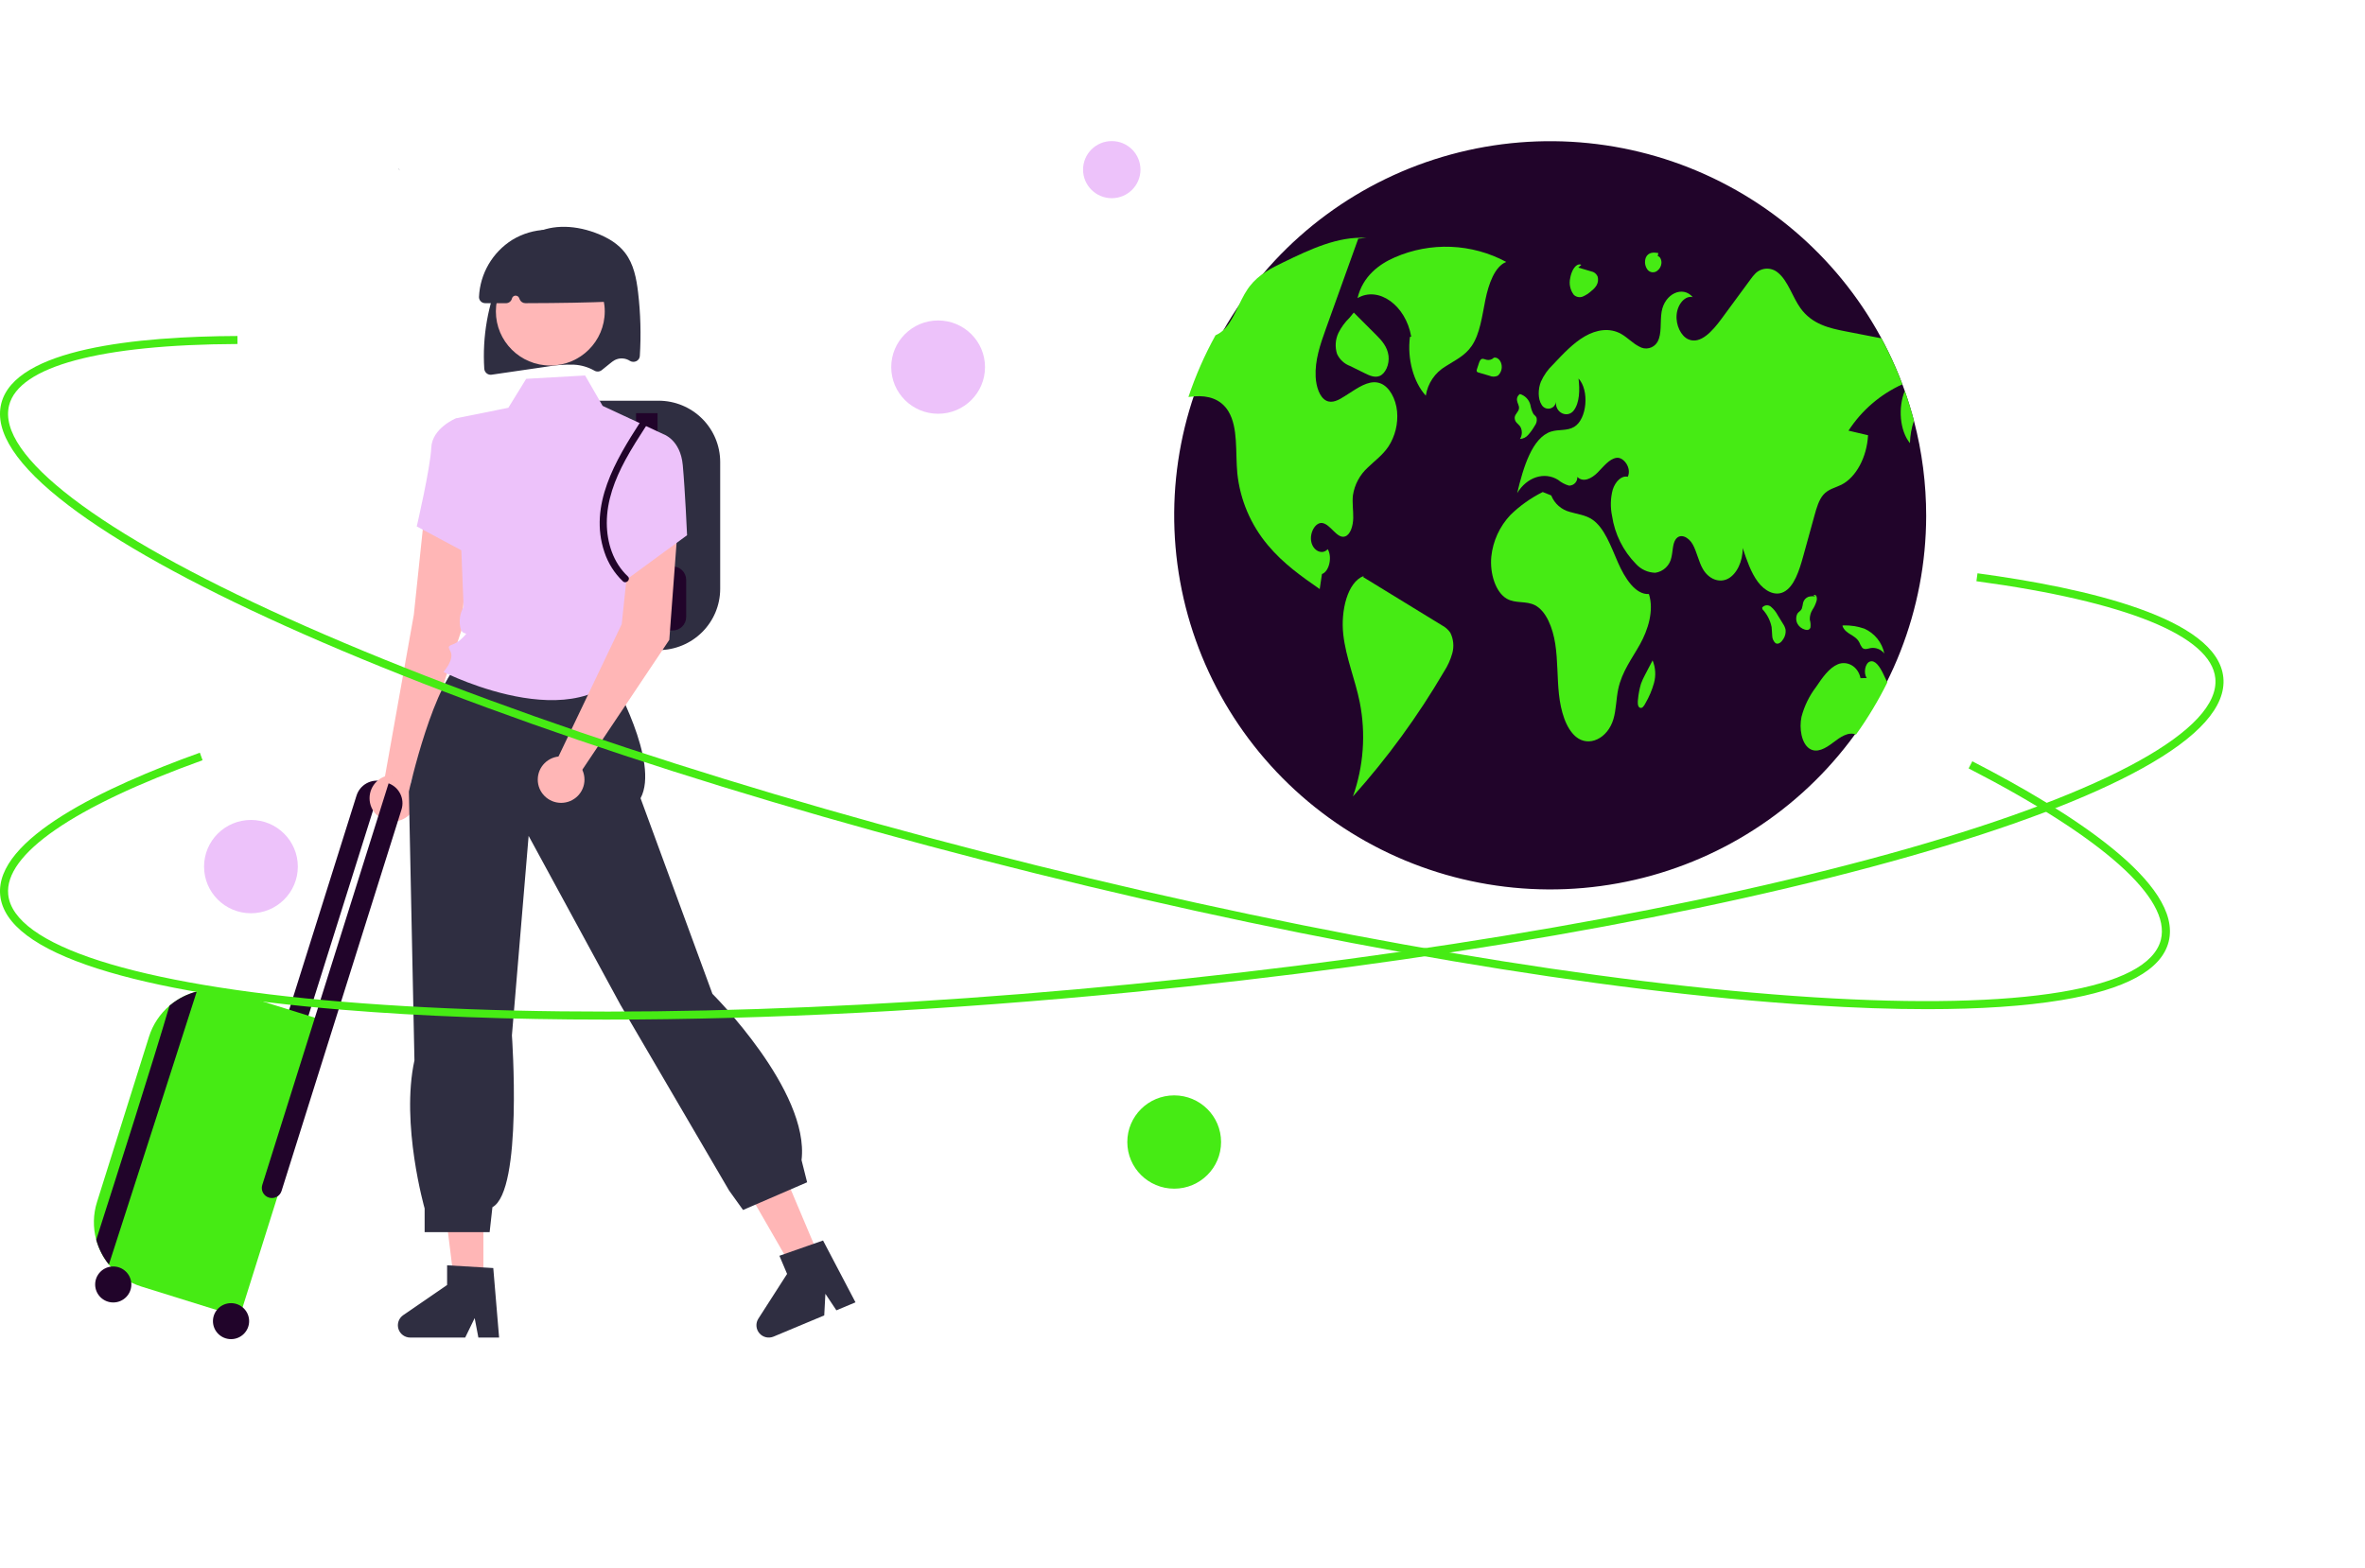 <svg width="680" height="451" viewBox="0 0 680 451" fill="none" xmlns="http://www.w3.org/2000/svg">
<g clip-path="url(#clip0_1163_2048)">
<path d="M115.109 49.063C114.905 48.885 114.713 48.695 114.514 48.513C114.507 48.531 114.506 48.551 114.498 48.569L115.109 49.063Z" fill="#2F2E41"/>
<path d="M553.829 148.421C553.776 175.286 543.628 201.159 525.38 220.954C507.132 240.75 482.104 253.035 455.217 255.395C428.33 257.755 401.528 250.019 380.081 233.708C358.633 217.397 344.092 193.691 339.316 167.25C334.539 140.809 339.873 113.547 354.269 90.822C368.665 68.096 391.08 51.553 417.11 44.444C443.139 37.334 470.899 40.173 494.932 52.403C518.965 64.632 537.532 85.366 546.984 110.53C547.22 111.162 547.45 111.794 547.673 112.432V112.438C548.671 115.243 549.55 118.099 550.31 121.008C552.654 129.959 553.836 139.171 553.829 148.421Z" fill="#21042A"/>
<path d="M433.082 75.333C428.191 72.701 422.761 71.215 417.205 70.988C411.649 70.762 406.115 71.802 401.024 74.028C396.541 75.969 391.821 79.452 390.326 85.742C396.374 82.19 404.202 87.802 405.759 96.806L405.395 96.906C404.573 103.142 406.408 109.932 409.961 113.799C410.225 112.054 410.876 110.39 411.867 108.927C412.858 107.464 414.165 106.239 415.691 105.341C418.301 103.633 421.188 102.393 423.18 99.457C425.542 95.978 426.142 90.892 427.08 86.252C428.018 81.613 429.798 76.626 433.082 75.333Z" fill="#46EB14"/>
<path d="M399.23 128.404C397.555 130.907 395.318 132.478 393.311 134.434C390.993 136.532 389.473 139.361 389.005 142.444C388.751 144.623 389.144 146.837 389.09 149.04C389.036 151.243 388.298 153.722 386.792 154.27C384.416 155.124 382.602 150.731 380.159 150.424C378.218 150.184 376.471 153.223 377.033 155.859C377.596 158.495 380.238 159.662 381.756 157.941C383.128 160.234 382.161 164.392 380.099 165.097C379.881 166.541 379.663 167.979 379.452 169.424C374.24 165.795 368.973 162.106 364.541 156.791C359.612 150.931 356.554 143.739 355.761 136.137C355.187 130.029 356.04 123.042 353.222 118.342C350.966 114.58 347.097 113.75 343.614 113.984C342.979 114.026 342.338 114.099 341.703 114.177C343.757 108.037 346.366 102.095 349.497 96.423C350.206 96.121 350.864 95.713 351.45 95.214C354.691 92.475 356.13 86.933 358.76 83.099C358.93 82.852 359.105 82.612 359.286 82.377C361.977 78.88 365.581 77.081 369.064 75.408C376.773 71.683 384.706 67.909 392.845 68.427L390.529 68.649C387.826 76.184 385.121 83.719 382.414 91.254C382.003 92.409 381.588 93.567 381.169 94.726C379.633 99.011 378.049 103.573 378.285 108.369C378.424 111.21 379.415 114.243 381.302 115.218C383.061 116.121 384.984 115.013 386.683 113.918C387.403 113.461 388.116 113.003 388.836 112.54C391.418 110.885 394.278 109.188 397.005 110.295C399.502 111.306 401.346 114.682 401.697 118.323C402.019 121.863 401.151 125.408 399.23 128.404Z" fill="#46EB14"/>
<path d="M414.586 179.846C407.045 175.225 399.505 170.603 391.964 165.982L392.092 165.654C387.404 167.432 385.457 175.726 386.232 182.51C387.007 189.293 389.634 195.357 390.961 201.967C392.751 211.012 392.075 220.369 389.005 229.066C398.92 217.992 407.696 205.957 415.199 193.141C416.247 191.526 417.046 189.763 417.568 187.912C418.122 185.939 417.924 183.833 417.014 181.996C416.397 181.089 415.562 180.35 414.586 179.846Z" fill="#46EB14"/>
<path d="M384.824 95.775C383.939 97.667 383.803 99.822 384.442 101.81C385.186 103.412 386.536 104.656 388.198 105.272L392.364 107.327C393.75 108.011 395.244 108.702 396.657 108.139C398.362 107.461 399.543 104.801 399.238 102.332C398.912 99.705 397.248 97.898 395.71 96.359C393.556 94.206 391.403 92.052 389.249 89.898L388.036 91.378C386.723 92.652 385.637 94.139 384.824 95.775Z" fill="#46EB14"/>
<path d="M531.492 123.86C533.367 124.299 535.241 124.739 537.115 125.178C536.789 131.479 533.651 137.311 529.442 139.423C527.689 140.302 525.736 140.627 524.285 142.27C522.973 143.762 522.307 146.085 521.697 148.306C520.626 152.181 519.556 156.057 518.486 159.933C517.337 164.109 515.862 168.749 512.875 170.254C510.311 171.548 507.378 169.965 505.407 167.311C503.436 164.657 502.233 161.088 501.066 157.61C501.138 161.401 499.367 165.12 496.857 166.438C494.342 167.756 491.282 166.565 489.602 163.622C488.392 161.51 487.89 158.723 486.705 156.581C485.52 154.438 483.035 153.211 481.741 155.221C480.888 156.557 480.997 158.603 480.574 160.3C480.361 161.427 479.8 162.459 478.97 163.254C478.14 164.049 477.082 164.567 475.942 164.735C474.895 164.711 473.863 164.475 472.909 164.042C471.956 163.608 471.102 162.986 470.398 162.214C466.695 158.444 464.284 153.605 463.511 148.39C462.986 145.889 463.052 143.302 463.704 140.831C464.448 138.49 466.244 136.685 468.027 137.13C469.2 134.662 466.885 131.389 464.799 131.677C462.706 131.966 461.068 134.199 459.351 135.914C457.639 137.629 455.245 138.875 453.522 137.172C453.56 137.795 453.349 138.408 452.933 138.875C452.518 139.343 451.933 139.627 451.307 139.666C451.245 139.669 451.183 139.671 451.121 139.67C449.975 139.342 448.911 138.781 447.995 138.021C444.047 135.571 439.034 137.196 436.229 141.83C437.982 134.404 440.552 125.882 445.939 124.137C448.14 123.421 450.541 124.01 452.621 122.771C456.303 120.574 457.047 112.275 453.866 108.851C454.271 112.088 454.193 115.868 452.476 118.082C450.758 120.297 447.155 118.853 447.372 115.579C447.324 116.039 447.129 116.473 446.818 116.817C446.507 117.161 446.094 117.398 445.639 117.494C445.184 117.59 444.71 117.54 444.285 117.352C443.86 117.164 443.506 116.846 443.273 116.446C442.13 114.712 442.227 111.878 443.037 109.808C443.872 107.932 445.07 106.239 446.562 104.825C449.434 101.761 452.349 98.662 455.674 96.736C459.006 94.81 462.852 94.16 466.189 96.074C467.949 97.085 469.497 98.77 471.293 99.661C471.715 99.922 472.184 100.097 472.674 100.177C473.164 100.257 473.665 100.24 474.149 100.127C474.633 100.015 475.089 99.808 475.492 99.52C475.896 99.232 476.238 98.867 476.5 98.447C476.52 98.415 476.54 98.382 476.559 98.349C477.896 96.014 477.267 92.547 477.763 89.629C478.651 84.471 483.833 82.058 486.705 85.464C484.559 84.916 482.34 87.444 482.074 90.507C481.802 93.571 483.356 96.664 485.436 97.591C488.931 99.131 492.353 95.256 494.995 91.669C497.752 87.913 500.514 84.16 503.279 80.409C503.72 79.77 504.216 79.17 504.76 78.615C505.626 77.775 506.781 77.294 507.99 77.269C509.199 77.245 510.373 77.679 511.272 78.483C514.066 80.752 515.378 85.404 517.67 88.606C520.995 93.258 525.972 94.389 530.603 95.292C534.056 95.96 537.51 96.632 540.967 97.308C543.271 101.574 545.281 105.992 546.983 110.53C540.645 113.407 535.268 118.033 531.492 123.86Z" fill="#46EB14"/>
<path d="M550.309 121.007C549.601 123.086 549.213 125.259 549.16 127.453C546.197 123.854 545.726 117.108 547.673 112.438C548.671 115.242 549.549 118.099 550.309 121.007Z" fill="#46EB14"/>
<path d="M542.655 196.271C540.064 201.507 537.051 206.524 533.645 211.274C531.468 210.348 529.128 212.003 527.091 213.555C524.962 215.18 522.405 216.763 520.222 215.282C517.991 213.766 517.271 209.523 517.979 206.159C518.792 203.056 520.214 200.143 522.163 197.589C523.977 194.893 525.918 192.094 528.439 191.047C530.967 190 534.214 191.481 534.951 195.055L536.741 194.995C535.737 193.623 536.263 190.782 537.612 190.283C539.166 189.699 540.514 191.824 541.433 193.701C541.844 194.55 542.261 195.405 542.655 196.271Z" fill="#46EB14"/>
<path d="M474.107 170.85C470.26 171.091 467.213 166.377 465.188 161.74C463.163 157.103 461.315 151.8 457.844 149.44C455.861 148.091 453.6 147.906 451.448 147.253C450.228 146.946 449.099 146.354 448.154 145.526C447.21 144.699 446.477 143.659 446.017 142.493L443.576 141.512C440.163 143.21 437.037 145.429 434.311 148.087C431.196 151.38 429.256 155.601 428.79 160.1C428.324 164.962 430.045 170.383 433.262 172.209C435.803 173.652 438.762 172.743 441.337 174.064C444.553 175.714 446.463 180.509 447.186 185.243C447.909 189.977 447.725 194.897 448.242 199.685C448.76 204.473 450.185 209.455 453.135 211.909C456.826 214.979 462.242 212.428 463.898 206.838C464.711 204.097 464.683 201.003 465.29 198.157C466.36 193.146 469.247 189.427 471.537 185.316C473.827 181.205 475.63 175.621 474.107 170.85Z" fill="#46EB14"/>
<path d="M436.092 121.603C436.451 121.932 436.785 122.286 437.094 122.662C437.413 123.209 437.576 123.833 437.565 124.466C437.554 125.099 437.37 125.716 437.032 126.253C437.496 126.227 437.948 126.105 438.362 125.896C438.776 125.686 439.142 125.394 439.436 125.037C440.138 124.241 440.756 123.375 441.279 122.453C441.525 122.137 441.701 121.772 441.795 121.384C441.888 120.995 441.898 120.591 441.823 120.199C441.641 119.682 441.211 119.462 440.91 119.074C440.492 118.315 440.207 117.491 440.067 116.637C439.9 115.836 439.512 115.098 438.946 114.505C438.381 113.912 437.661 113.487 436.866 113.279L437.059 113.316C436.731 113.51 436.472 113.801 436.318 114.149C436.165 114.496 436.124 114.883 436.202 115.255C436.319 116.006 436.804 116.629 436.756 117.395C436.686 118.497 435.58 119.013 435.512 120.115C435.501 120.668 435.71 121.202 436.092 121.603Z" fill="#46EB14"/>
<path d="M429.502 102.886L429.519 102.883C429.637 102.775 429.747 102.659 429.847 102.535L429.502 102.886Z" fill="#46EB14"/>
<path d="M430.655 108.056C431.117 107.653 431.459 107.13 431.643 106.547C431.827 105.963 431.847 105.34 431.7 104.746C431.42 103.494 430.431 102.652 429.519 102.883C429.254 103.15 428.926 103.346 428.564 103.452C428.202 103.558 427.82 103.57 427.452 103.489C426.888 103.344 426.269 102.972 425.779 103.395C425.499 103.711 425.304 104.091 425.21 104.502C425.029 105.055 424.848 105.609 424.666 106.162C424.58 106.36 424.558 106.579 424.602 106.791C424.637 106.875 424.693 106.95 424.765 107.006C424.837 107.063 424.922 107.101 425.013 107.115C426.099 107.434 427.186 107.753 428.272 108.072C428.646 108.243 429.053 108.331 429.465 108.328C429.877 108.325 430.283 108.233 430.655 108.056Z" fill="#46EB14"/>
<path d="M512.672 179.431C512.17 178.612 511.668 177.794 511.165 176.976C510.672 176.028 509.998 175.185 509.18 174.495C509.003 174.347 508.799 174.236 508.578 174.167C508.358 174.098 508.126 174.072 507.896 174.093C507.666 174.113 507.442 174.178 507.237 174.284C507.032 174.391 506.85 174.536 506.702 174.712L506.676 174.744L506.737 175.212C508.082 176.647 508.998 178.426 509.383 180.351C509.498 181.187 509.458 182.052 509.558 182.892C509.569 183.282 509.656 183.665 509.816 184.021C509.976 184.377 510.204 184.698 510.489 184.966C511.279 185.491 512.208 184.716 512.771 183.77C513.274 182.993 513.499 182.07 513.411 181.15C513.286 180.533 513.034 179.947 512.672 179.431Z" fill="#46EB14"/>
<path d="M520.55 180.496C520.646 179.73 520.583 178.952 520.366 178.211C520.331 177.208 520.598 176.218 521.133 175.368C521.665 174.566 522.068 173.686 522.328 172.76C522.438 172.339 522.418 171.894 522.271 171.484C522.105 171.112 521.702 170.942 521.471 171.237L521.965 171.554C521.298 171.435 520.612 171.468 519.96 171.65C519.587 171.792 519.255 172.021 518.99 172.318C518.725 172.615 518.537 172.971 518.439 173.356C518.358 173.956 518.224 174.548 518.041 175.125C517.746 175.729 517.175 175.929 516.817 176.459C516.572 176.928 516.449 177.45 516.457 177.979C516.466 178.508 516.607 179.026 516.867 179.487C517.317 180.241 518.033 180.801 518.876 181.059C519.479 181.274 520.274 181.286 520.55 180.496Z" fill="#46EB14"/>
<path d="M534.579 184.709C534.797 185.274 535.09 185.808 535.448 186.297C536.12 186.97 537.033 186.556 537.848 186.393C538.587 186.276 539.344 186.362 540.039 186.639C540.734 186.916 541.34 187.376 541.794 187.968C541.478 186.4 540.788 184.929 539.783 183.681C538.778 182.433 537.486 181.443 536.017 180.794C534.108 180.137 532.095 179.823 530.076 179.87L529.73 179.958C530.61 182.505 533.371 182.448 534.579 184.709Z" fill="#46EB14"/>
<path d="M475.16 189.919L475.165 189.93L475.265 189.738L475.16 189.919Z" fill="#46EB14"/>
<path d="M473.03 194.02C472.566 194.858 472.167 195.731 471.836 196.63C471.398 198.087 471.109 199.583 470.971 201.097C470.863 201.958 470.829 203.058 471.371 203.477C471.527 203.58 471.715 203.623 471.9 203.598C472.085 203.573 472.255 203.482 472.377 203.341C472.678 203.024 472.924 202.66 473.106 202.263C474.171 200.437 474.998 198.484 475.567 196.45C476.16 194.292 476.019 192 475.164 189.931C474.453 191.294 473.742 192.657 473.03 194.02Z" fill="#46EB14"/>
<path d="M452.499 84.78C452.837 85.109 453.264 85.332 453.728 85.422C454.192 85.513 454.672 85.466 455.11 85.287C456.016 84.893 456.847 84.347 457.567 83.672C458.163 83.233 458.669 82.684 459.057 82.055C459.27 81.679 459.407 81.265 459.459 80.836C459.512 80.407 459.478 79.972 459.361 79.556C459.195 79.158 458.929 78.808 458.589 78.54C458.249 78.273 457.846 78.096 457.418 78.026C456.212 77.67 455.006 77.314 453.8 76.958L454.672 76.176C453.775 75.697 452.782 76.586 452.221 77.688C451.861 78.407 451.611 79.175 451.477 79.968C451.286 80.796 451.279 81.655 451.455 82.486C451.632 83.317 451.988 84.1 452.499 84.78Z" fill="#46EB14"/>
<path d="M473.788 77.666C474.128 78.039 474.598 78.27 475.102 78.31C475.606 78.351 476.107 78.2 476.503 77.886C476.844 77.632 477.127 77.308 477.334 76.937C477.541 76.566 477.667 76.156 477.704 75.734C477.789 74.789 477.32 73.74 476.651 73.659L476.804 72.775C475.513 72.543 473.926 72.496 473.234 74.056C473.001 74.653 472.929 75.301 473.027 75.935C473.124 76.568 473.386 77.165 473.788 77.666Z" fill="#46EB14"/>
<path d="M337.609 341.877C345.055 341.877 351.09 335.87 351.09 328.46C351.09 321.05 345.055 315.043 337.609 315.043C330.164 315.043 324.129 321.05 324.129 328.46C324.129 335.87 330.164 341.877 337.609 341.877Z" fill="#46EB14"/>
<path d="M72.153 262.663C79.598 262.663 85.633 256.656 85.633 249.245C85.633 241.835 79.598 235.828 72.153 235.828C64.707 235.828 58.672 241.835 58.672 249.245C58.672 256.656 64.707 262.663 72.153 262.663Z" fill="#EDC2FA"/>
<path d="M319.662 57.002C324.22 57.002 327.915 53.325 327.915 48.789C327.915 44.252 324.22 40.575 319.662 40.575C315.105 40.575 311.41 44.252 311.41 48.789C311.41 53.325 315.105 57.002 319.662 57.002Z" fill="#EDC2FA"/>
<path d="M269.734 119.003C277.18 119.003 283.215 112.996 283.215 105.586C283.215 98.176 277.18 92.169 269.734 92.169C262.289 92.169 256.254 98.176 256.254 105.586C256.254 112.996 262.289 119.003 269.734 119.003Z" fill="#EDC2FA"/>
<path d="M67.152 341.271L72.695 342.997L109.885 224.713C108.364 224.328 106.753 224.537 105.382 225.297C104.011 226.058 102.985 227.312 102.515 228.802L67.152 341.271Z" fill="#21042A"/>
<path d="M189.381 186.977H164.863V115.25H189.381C194.071 115.255 198.568 117.112 201.885 120.413C205.202 123.715 207.068 128.19 207.073 132.859V169.368C207.068 174.036 205.202 178.512 201.885 181.813C198.568 185.114 194.071 186.971 189.381 186.977Z" fill="#2F2E41"/>
<path d="M185.967 148.551C185.149 148.55 184.364 148.226 183.784 147.65C183.205 147.074 182.88 146.292 182.879 145.477V118.836H189.056V145.477C189.055 146.292 188.729 147.074 188.15 147.65C187.571 148.226 186.786 148.55 185.967 148.551Z" fill="#21042A"/>
<path d="M193.395 181.34H175.456C174.422 181.339 173.431 180.93 172.7 180.202C171.969 179.475 171.558 178.488 171.557 177.459V166.778C171.558 165.749 171.969 164.762 172.7 164.035C173.431 163.307 174.422 162.898 175.456 162.896H193.395C194.429 162.898 195.42 163.307 196.151 164.035C196.882 164.762 197.293 165.749 197.294 166.778V177.459C197.293 178.488 196.882 179.475 196.151 180.202C195.42 180.93 194.429 181.339 193.395 181.34Z" fill="#21042A"/>
<path d="M141.088 107.787C140.666 107.787 140.258 107.642 139.931 107.376C139.729 107.212 139.563 107.008 139.444 106.778C139.325 106.547 139.255 106.294 139.238 106.035C138.66 96.843 140.264 87.645 143.921 79.185C146.4 73.474 149.25 69.794 152.893 67.604C157.753 64.683 164.421 64.449 171.188 66.964C175.056 68.401 177.845 70.279 179.715 72.706C182.21 75.944 182.993 80.099 183.467 84.106C184.182 90.168 184.35 96.282 183.969 102.374C183.952 102.689 183.851 102.994 183.676 103.257C183.502 103.52 183.261 103.733 182.977 103.873C182.67 104.022 182.329 104.089 181.988 104.067C181.647 104.044 181.318 103.934 181.033 103.746C180.919 103.671 180.801 103.602 180.679 103.539C180.062 103.231 179.381 103.075 178.691 103.084C178.002 103.093 177.324 103.266 176.716 103.589C176.269 103.852 175.847 104.154 175.454 104.49L173.021 106.451C172.721 106.688 172.355 106.828 171.972 106.852C171.589 106.876 171.209 106.783 170.881 106.586C169.116 105.588 167.144 105.008 165.118 104.892C162.428 104.792 159.735 104.987 157.088 105.472L141.363 107.766C141.272 107.78 141.18 107.787 141.088 107.787Z" fill="#2F2E41"/>
<path d="M138.986 368.828H130.589L126.594 336.589H138.988L138.986 368.828Z" fill="#FFB6B6"/>
<path d="M143.504 384.698H137.545L136.482 379.099L133.758 384.698H117.953C117.196 384.698 116.458 384.457 115.848 384.01C115.238 383.563 114.787 382.934 114.561 382.214C114.336 381.495 114.348 380.722 114.595 380.009C114.842 379.296 115.311 378.681 115.935 378.252L128.555 369.577V363.916L141.83 364.705L143.504 384.698Z" fill="#2F2E41"/>
<path d="M235.632 361.677L227.89 364.917L211.652 336.739L223.078 331.959L235.632 361.677Z" fill="#FFB6B6"/>
<path d="M245.976 374.565L240.483 376.864L237.321 372.112L236.991 378.325L222.422 384.422C221.724 384.714 220.95 384.777 220.213 384.601C219.477 384.424 218.816 384.018 218.328 383.441C217.84 382.865 217.55 382.148 217.5 381.395C217.45 380.643 217.643 379.895 218.051 379.259L226.307 366.393L224.102 361.175L236.646 356.78L245.976 374.565Z" fill="#2F2E41"/>
<path d="M135.064 149.263L132.657 181.352L116.697 229.272L110.287 225.564L118.983 176.828L121.936 148.713L135.064 149.263Z" fill="#FFB6B6"/>
<path d="M112.973 236.261C116.683 236.261 119.69 233.268 119.69 229.575C119.69 225.883 116.683 222.89 112.973 222.89C109.263 222.89 106.256 225.883 106.256 229.575C106.256 233.268 109.263 236.261 112.973 236.261Z" fill="#FFB6B6"/>
<path d="M176.016 186.22V195.072C176.016 195.072 189.781 219.215 184.176 229.576L204.842 285.841C204.842 285.841 232.868 313.735 230.465 333.66L232.067 340.035L213.65 348.005L209.646 342.426L178.418 289.029L151.994 240.414L147.189 297.796C147.189 297.796 150.392 342.426 141.584 347.208L140.784 354.381H122.093V347.563C122.093 347.563 115.16 323.299 119.164 304.969L117.562 227.663C117.562 227.663 124.769 194.987 133.577 189.408L136.78 181.438L176.016 186.22Z" fill="#2F2E41"/>
<path d="M190.725 124.866L173.271 116.732L168.233 107.994L151.291 108.95L146.165 117.279L131.086 120.32L133.302 174.565C132.315 176.266 131.963 178.259 132.309 180.193C132.838 183.593 135.525 180.919 132.838 183.593C130.151 186.267 128.125 184.923 129.474 187.267C130.822 189.61 127.506 193.263 127.506 193.263C127.506 193.263 170.401 215.009 182.519 187.267C182.519 187.267 184.908 179.152 180.872 162.151C176.836 145.15 190.725 124.866 190.725 124.866Z" fill="#EDC2FA"/>
<path d="M136.041 123.774L131.085 120.319C131.085 120.319 124.23 123.12 123.999 128.786C123.768 134.453 119.828 151.409 119.828 151.409L135.476 159.782L136.041 123.774Z" fill="#EDC2FA"/>
<path d="M194.847 151.938L192.441 184.026L165.733 223.924L159.324 220.216L178.767 179.503L181.721 151.388L194.847 151.938Z" fill="#FFB6B6"/>
<path d="M182.561 126.68L190.725 124.866C190.725 124.866 195.644 126.43 196.316 133.784C196.988 141.139 197.551 153.938 197.551 153.938L180.418 166.478L176.164 148.493L182.561 126.68Z" fill="#EDC2FA"/>
<path d="M161.336 230.912C165.046 230.912 168.054 227.919 168.054 224.227C168.054 220.534 165.046 217.541 161.336 217.541C157.627 217.541 154.619 220.534 154.619 224.227C154.619 227.919 157.627 230.912 161.336 230.912Z" fill="#FFB6B6"/>
<path d="M158.229 105.13C166.873 105.13 173.881 98.156 173.881 89.552C173.881 80.949 166.873 73.975 158.229 73.975C149.585 73.975 142.578 80.949 142.578 89.552C142.578 98.156 149.585 105.13 158.229 105.13Z" fill="#FFB7B7"/>
<path d="M145.481 87.204H145.48C143.486 87.203 141.49 87.2 139.491 87.196C139.253 87.195 139.017 87.146 138.798 87.053C138.579 86.96 138.381 86.824 138.215 86.654C138.052 86.487 137.925 86.29 137.841 86.073C137.756 85.856 137.717 85.624 137.726 85.391C137.873 82.09 138.821 78.874 140.488 76.016C142.155 73.159 144.492 70.745 147.3 68.982C150.252 67.19 153.62 66.191 157.076 66.082C160.532 65.974 163.957 66.759 167.017 68.361C170.076 69.964 172.666 72.329 174.533 75.226C176.4 78.122 177.48 81.451 177.668 84.887C177.681 85.12 177.648 85.352 177.57 85.571C177.492 85.79 177.371 85.992 177.214 86.164C177.057 86.336 176.867 86.476 176.656 86.574C176.444 86.673 176.215 86.728 175.982 86.738C169.055 87.029 161.372 87.171 151.068 87.198H151.063C150.713 87.199 150.37 87.095 150.079 86.901C149.788 86.706 149.562 86.429 149.43 86.106L149.264 85.702C149.177 85.49 149.024 85.31 148.828 85.189C148.631 85.069 148.402 85.013 148.172 85.03C147.942 85.048 147.723 85.137 147.547 85.286C147.372 85.435 147.248 85.636 147.194 85.859C147.102 86.242 146.883 86.584 146.572 86.828C146.261 87.072 145.877 87.204 145.481 87.204Z" fill="#2F2E41"/>
<path d="M180.515 165.766C176.308 161.826 174.5 156.109 174.471 150.464C174.438 144.017 176.783 137.893 179.815 132.287C181.649 128.897 183.739 125.653 185.83 122.416C186.533 121.327 184.789 120.32 184.09 121.403C177.015 132.355 169.225 145.327 173.787 158.786C174.834 161.977 176.655 164.861 179.09 167.184C180.034 168.068 181.461 166.652 180.515 165.766Z" fill="#21042A"/>
<path d="M67.26 285.451C63.794 284.363 60.09 284.27 56.573 285.184C56.565 285.188 56.559 285.186 56.551 285.19C53.825 285.895 51.285 287.176 49.102 288.947C48.975 289.049 48.855 289.153 48.734 289.256C45.969 291.617 43.927 294.706 42.843 298.168L27.888 345.73C26.776 349.25 26.7 353.014 27.669 356.576C27.728 356.776 27.787 356.976 27.845 357.176C28.571 359.536 29.739 361.738 31.288 363.666C31.298 363.676 31.306 363.687 31.311 363.7C33.729 366.688 36.986 368.892 40.666 370.032L68.869 378.817L95.463 294.235L67.26 285.451Z" fill="#46EB14"/>
<path d="M111.732 225.289L75.409 340.815C75.294 341.177 75.253 341.558 75.287 341.936C75.321 342.314 75.429 342.682 75.606 343.019C75.782 343.355 76.024 343.654 76.317 343.897C76.61 344.141 76.948 344.325 77.312 344.438C77.676 344.551 78.059 344.592 78.439 344.558C78.819 344.524 79.188 344.416 79.526 344.24C79.864 344.064 80.164 343.823 80.409 343.531C80.653 343.24 80.837 342.903 80.951 342.541L115.446 232.83C115.913 231.339 115.788 229.726 115.097 228.324C114.406 226.921 113.202 225.835 111.732 225.289Z" fill="#21042A"/>
<path d="M66.431 385.153C69.303 385.153 71.631 382.836 71.631 379.978C71.631 377.119 69.303 374.802 66.431 374.802C63.559 374.802 61.23 377.119 61.23 379.978C61.23 382.836 63.559 385.153 66.431 385.153Z" fill="#21042A"/>
<path d="M32.562 374.605C35.434 374.605 37.762 372.287 37.762 369.429C37.762 366.57 35.434 364.253 32.562 364.253C29.69 364.253 27.361 366.57 27.361 369.429C27.361 372.287 29.69 374.605 32.562 374.605Z" fill="#21042A"/>
<path d="M56.572 285.184C51.186 301.991 37.077 345.94 31.31 363.7C31.305 363.687 31.297 363.675 31.287 363.666C29.738 361.738 28.57 359.536 27.844 357.176C27.785 356.976 27.727 356.776 27.668 356.576C33.851 337.278 44.206 304.73 48.733 289.256C48.854 289.152 48.974 289.049 49.101 288.947C51.284 287.176 53.824 285.895 56.55 285.19C56.557 285.186 56.563 285.188 56.572 285.184Z" fill="#21042A"/>
<path d="M554.127 290.25C544.171 290.25 533.259 289.876 521.39 289.127C460.003 285.247 380.487 271.757 297.491 251.144C214.496 230.531 137.935 205.256 81.913 179.976C54.623 167.661 33.678 156.004 19.66 145.328C4.82 134.026 -1.672 124.174 0.365 116.048C4.335 100.216 39.482 96.752 68.268 96.635L68.278 98.937C28.747 99.099 5.426 105.373 2.61 116.605C-0.977 130.91 28.276 153.244 82.868 177.879C138.767 203.103 215.187 228.33 298.052 248.911C380.916 269.491 460.285 282.957 521.537 286.829C581.355 290.611 617.722 284.575 621.309 270.269C624.287 258.392 604.655 240.895 566.032 221L567.095 218.956C595.159 233.411 627.736 254.144 623.553 270.827C621.516 278.953 611.135 284.614 592.699 287.651C582.19 289.382 569.282 290.25 554.127 290.25Z" fill="#46EB14"/>
<path d="M174.258 293.248C146.809 293.249 121.29 292.311 98.445 290.419C68.584 287.946 44.922 283.97 28.116 278.603C10.322 272.92 0.882 265.812 0.058 257.477C-1.548 241.239 30.387 226.223 57.461 216.485L58.247 218.651C21.068 232.023 1.221 245.731 2.36 257.252C3.811 271.925 38.903 283.177 98.637 288.125C159.802 293.19 240.295 291.395 325.289 283.067C410.284 274.742 489.585 260.883 548.583 244.046C606.202 227.603 638.416 209.757 636.965 195.084C635.76 182.902 611.364 172.987 568.27 167.165L568.581 164.884C599.893 169.114 637.575 177.747 639.267 194.858C640.092 203.194 632.225 211.997 615.886 221.023C600.454 229.549 578.024 238.04 549.221 246.259C490.092 263.134 410.645 277.019 325.516 285.359C272.113 290.59 220.462 293.248 174.258 293.248Z" fill="#46EB14"/>
</g>
<defs>
<clipPath id="clip0_1163_2048">
<rect width="679.795" height="451" fill="white"/>
</clipPath>
</defs>
</svg>
